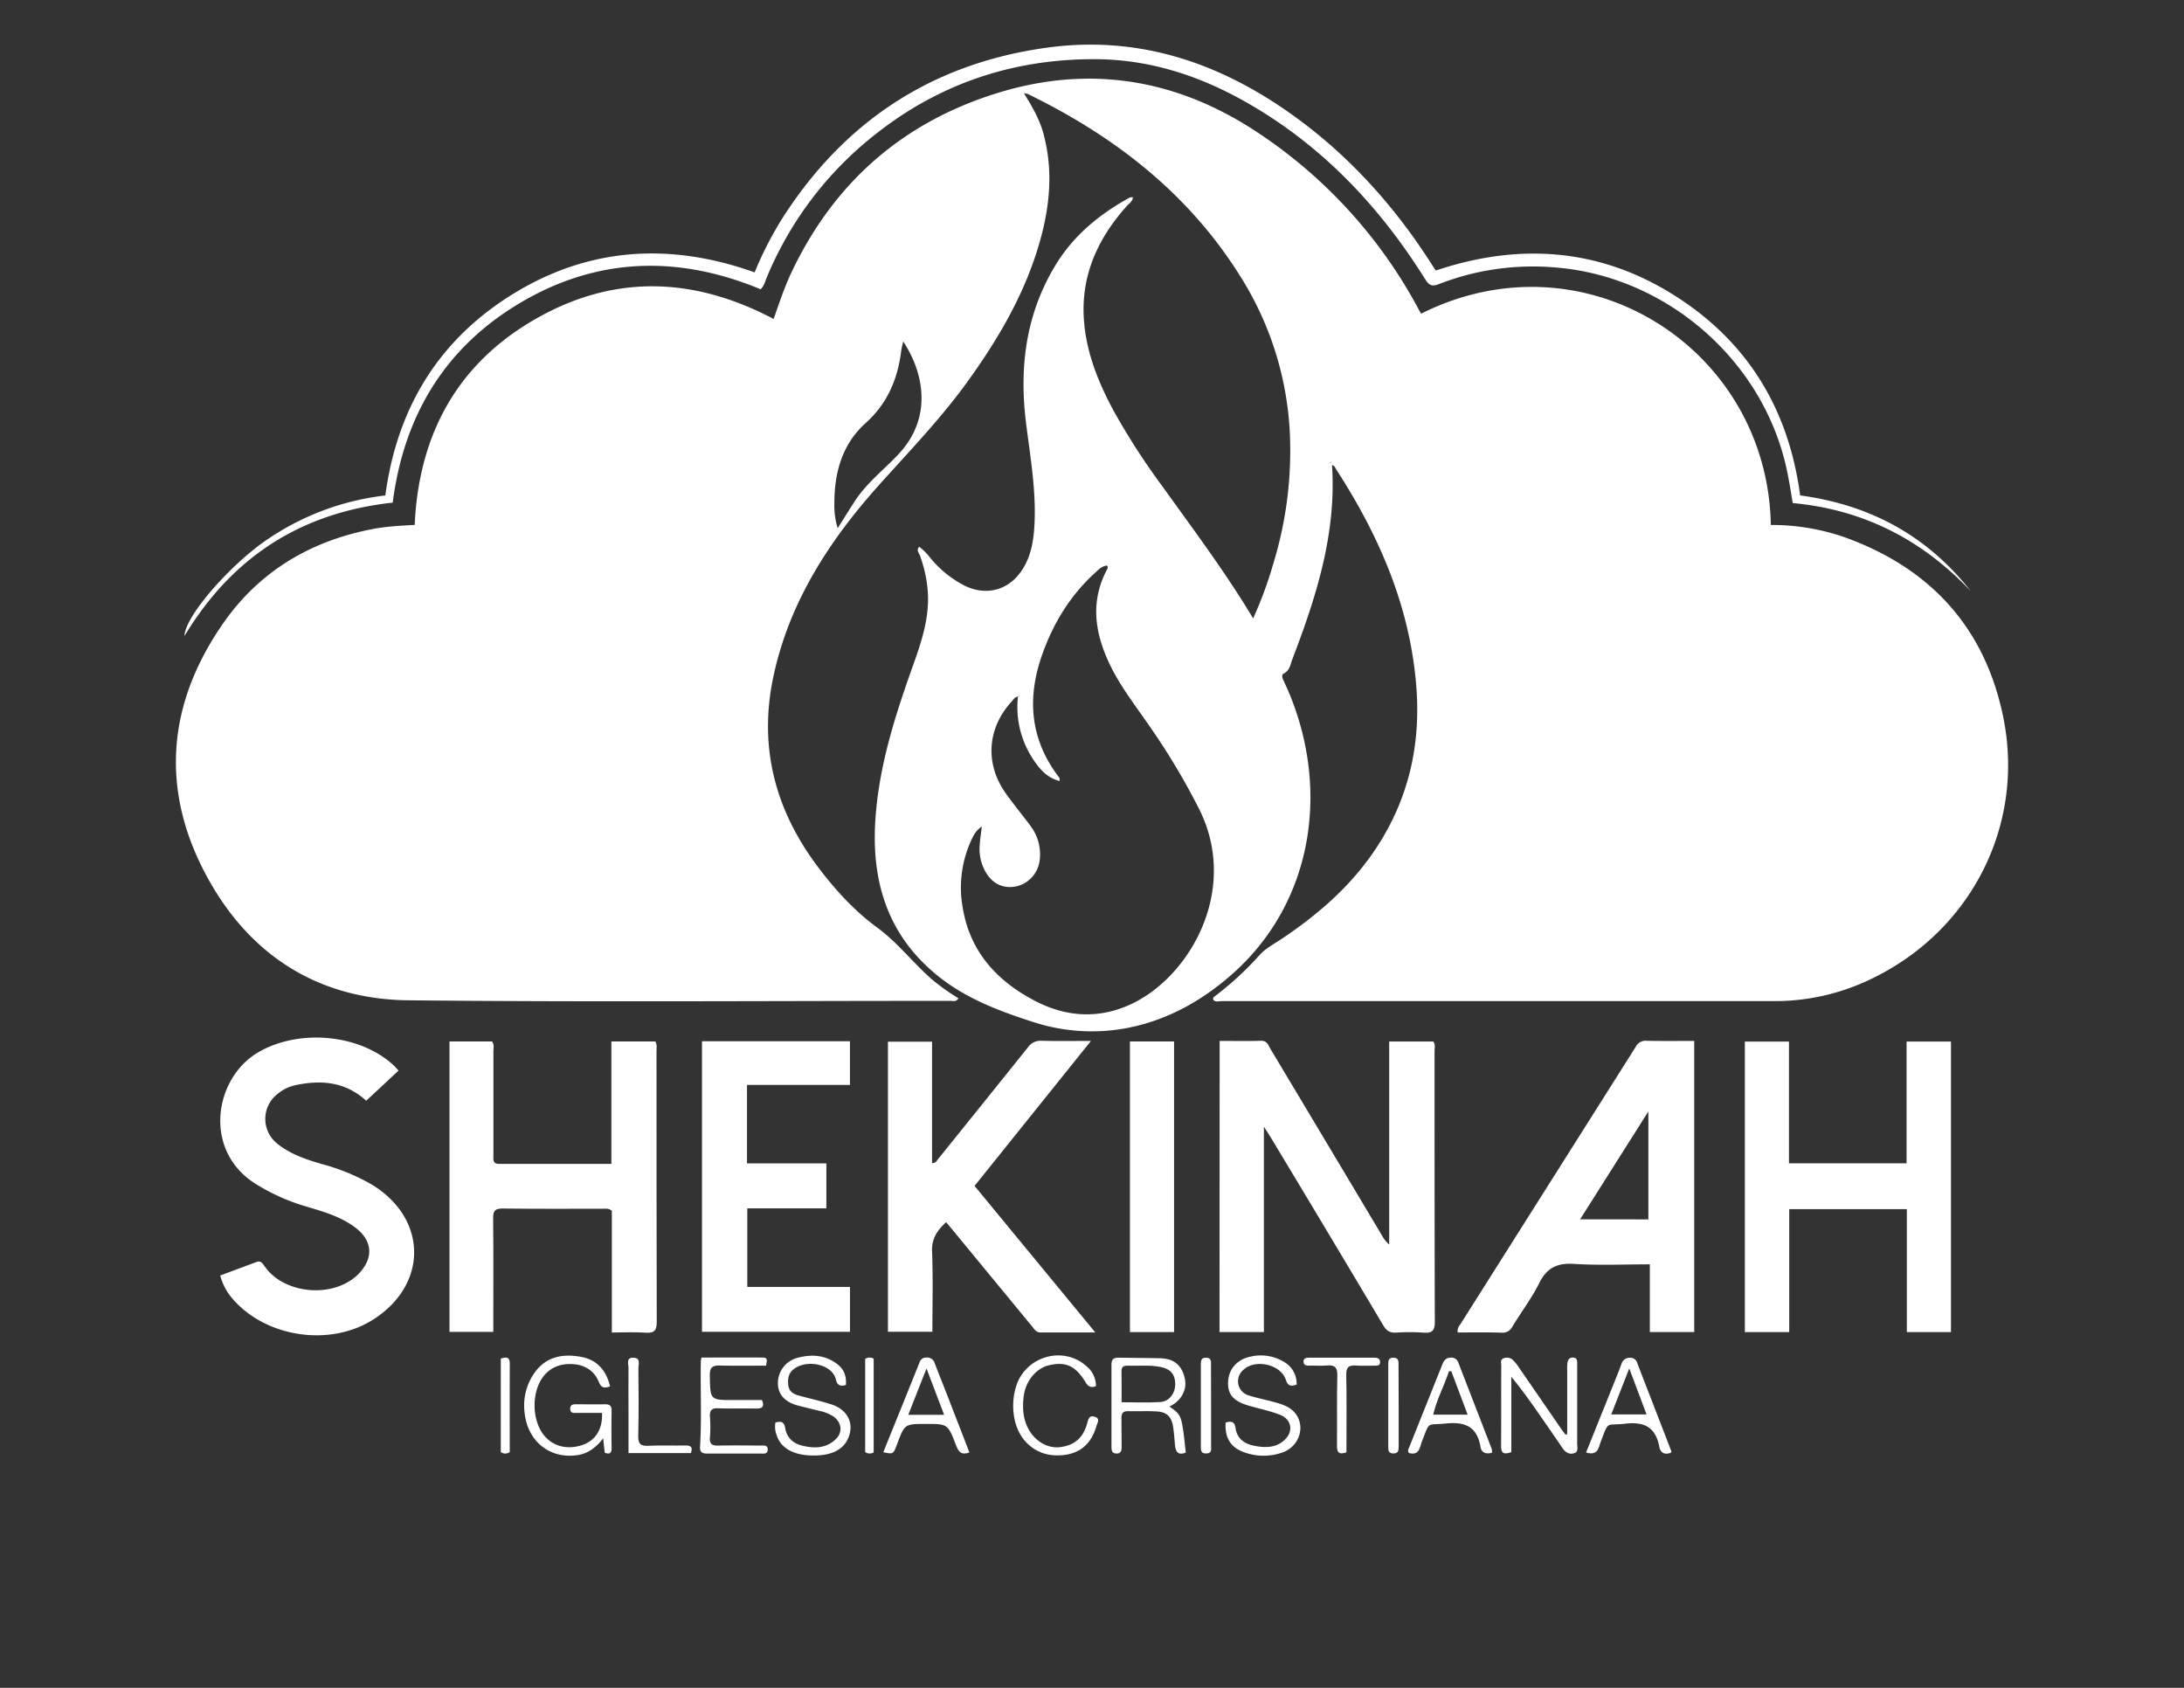 <svg id="Capa_1" data-name="Capa 1" xmlns="http://www.w3.org/2000/svg" viewBox="0 0 792 612"><rect x="0" y="0" width="792" height="612" fill="#333333" stroke="none"/><defs><style>.cls-1{fill:#fff;}</style></defs><path class="cls-1" d="M333.34,198.24a23.15,23.15,0,0,1,4.2,4.25,38.67,38.67,0,0,0,12.54,10c8.1,3.78,16.19,1.29,20.89-6.33,3.11-5,3.93-10.72,4.19-16.46.56-12.18-1.55-24.15-3.06-36.16-2.55-20.36-.13-39.74,10.78-57.58,6.57-10.75,15.94-18.37,26.83-24.34.24-.14.6-.06,1.13-.11-.13,1.6-1.39,2.26-2.19,3.16-10.58,11.8-16.76,25.31-15.57,41.45.86,11.62,5.1,22.24,10.54,32.42a252.83,252.83,0,0,0,17.86,27.74c11.22,15.64,22.78,31,32.95,47.94a141.4,141.4,0,0,0,7.28-19.73,139.67,139.67,0,0,0,6-48.17,116.81,116.81,0,0,0-17.64-55.67c-18.76-30.24-45.67-51.14-77.27-66.53a7.82,7.82,0,0,0-1.48-.28c3,4.81,5.61,9.32,7,14.38,3.63,13.13,2.48,26.12-1.14,39-5.19,18.57-14.73,35-25.84,50.49-9.69,13.57-21.24,25.53-32.35,37.9-18.1,20.17-32.72,42.52-38.51,69.6-5.47,25.6.6,48.57,16.22,69.25,6.2,8.21,13.15,15.83,21.43,21.89,7.46,5.47,13,12.83,19.84,18.78a76.85,76.85,0,0,0,9.59,6.83c-.86,1.45-2,.94-2.85.94-65.53,0-131.07.48-196.59-.2-32-.34-56.68-15.66-72.28-43.41C58,287.57,60.17,255.78,81,225.91c13.08-18.76,31.67-29.8,54.17-34.09,2.48-.48,5-.78,7.5-1s5-.34,7.71-.5c1.49-32.61,15.3-58.34,43.85-74.68s57.42-15.2,86.31,0c2-5.64,3.9-11.46,6.53-17,15.38-32.38,40.15-54.15,74.3-64.81s66.27-5.05,95.77,14.93a176.5,176.5,0,0,1,57.57,63.88c.2.38.45.73.68,1.08C574.51,84.08,641,126.08,642.17,190.35a80.64,80.64,0,0,1,26.16,4.24c31.46,11.11,51.52,32.83,58.15,65.58,7.86,38.88-11.49,76.87-47,94.34A80.19,80.19,0,0,1,643.86,363Q543.41,363,443,363c-1,0-2.19.46-3-.43a1,1,0,0,1,.43-1.25,114.59,114.59,0,0,0,16.49-15.19c2.12-2.29,5.07-3.84,7.72-5.61,12.36-8.26,23.55-17.74,32.29-29.91,13.14-18.31,18.37-38.84,16.72-61.11-2.16-29.17-13.4-55.1-29.12-79.34-.38-.58-.61-1.43-1.49-1.48,1.65,24.82-5.74,47.76-14.41,70.43-.7,1.81-.88,4-3.11,5.12-.81.39-.56,1.5-.15,2.36,17.25,36,12.38,79.79-19.17,107.18-11.37,9.88-24.4,16.82-39.2,19.29a68.46,68.46,0,0,1-32.32-2.49c-13-4.17-25.73-9-36.32-18.17-16.52-14.24-22.1-32.66-21-53.82,1.09-20.13,7.2-39,13.9-57.75,3.25-9.1,6.23-18.35,5-28.3a47,47,0,0,0-2.69-11.15C333.25,200.46,332.19,199.53,333.34,198.24Zm35.89,54.35c-1.16,0-1.65,1-2.28,1.7-8.92,9.59-9.87,22.48-2.34,33.2,2.9,4.15,6.17,8,9.17,12.1a17,17,0,0,1,3.27,12.14,11.07,11.07,0,0,1-8.29,9.62c-5,1.06-9-.89-11.54-5.54a16.73,16.73,0,0,1-1.93-9.55c.16-2.21.5-4.4.75-6.59a9.78,9.78,0,0,0-3.22,3.74,41.06,41.06,0,0,0-3.7,25.71c2.6,15.91,12.4,26.62,26.27,33.82,10.89,5.64,22.23,6.6,33.73,1.63,21.84-9.43,40.49-41.3,25.89-70.9a246.79,246.79,0,0,0-17.7-29.73c-5.32-7.8-11.26-15.21-15.26-23.87-5.13-11.1-6.61-22.25-.61-33.55.26-.5.45-1-.06-1.48a5.62,5.62,0,0,0-3.08,1.59c-9.8,8.52-16.39,19.18-20.58,31.36-5.39,15.7-4,30.48,6.39,43.94.15.19.09.55.18,1.26-4.39-1.1-7-4-9.23-7.27a34.27,34.27,0,0,1-5.9-23.41c.31.22.51.13.57-.22,0-.08-.08-.18-.13-.27Zm-65.46-61.06c2.26-3.58,4.16-6.62,6.1-9.64,4.33-6.75,10.74-11.6,16.12-17.38,11.51-12.38,9.81-28.08,1.56-40.7-.26,1.18-.59,2.24-.72,3.31-1.25,10.26-5,19.17-12.9,26.27-8.6,7.73-11.36,18-11.36,29.17A28.34,28.34,0,0,0,303.77,191.53Zm178.69-24c0,.07-.11.15-.09.2.1.28.24.28.36,0,0-.05,0-.15-.09-.2S482.53,167.52,482.46,167.51Z"/><path class="cls-1" d="M442.29,377.43c5.15,0,10.1.1,15-.05,2.26-.06,2.67,1.65,3.46,3q20.26,33.84,40.48,67.72a10.38,10.38,0,0,0,2.54,3.15V377.64h16c.83,1.09.45,2.34.45,3.51,0,32.71,0,65.41.1,98.12,0,3.28-1,4.17-4.11,3.93a74.33,74.33,0,0,0-9.9,0c-2.26.13-3.51-.64-4.68-2.62q-20.32-34.17-40.85-68.22c-.61-1-1.26-2-2.44-3.84V483h-16.1Z"/><path class="cls-1" d="M632.75,377.67h16v44.14h42.64V377.66h16.1V483h-16V438.42H648.84V483H632.75Z"/><path class="cls-1" d="M163,377.62h15.45c.86,1.19.48,2.44.48,3.6q0,18.84,0,37.67c0,1.5-.38,3.15,2.14,3.14,13.42,0,26.85,0,40.64,0v-44.4h15.94c.71,1.2.43,2.32.43,3.4,0,32.7,0,65.41.08,98.12,0,3.07-.67,4.33-4,4.08-3.93-.29-7.91-.07-12.28-.07V439c-1.26-1-2.29-.71-3.24-.72-12.12,0-24.23.08-36.34-.08-2.82,0-3.49.85-3.47,3.54.14,12.45.06,24.89.06,37.34v3.84H163Z"/><path class="cls-1" d="M528.61,483.14c-.21-1.74.69-2.52,1.26-3.42q31.65-50.06,63.29-100.12a4,4,0,0,1,4-2.22c5.69.13,11.39.05,17.23.05V483h-16.1V458.44c-9.47,0-18.5.43-27.46-.16-6.14-.4-9.89,1.41-12.67,7s-6.51,10.44-9.7,15.71a3.92,3.92,0,0,1-3.93,2.23C539.22,483.05,534,483.14,528.61,483.14Zm69.15-41V403L573,442.12Z"/><path class="cls-1" d="M397.2,483.14c-7.36,0-13.6,0-19.84,0-1.66,0-2.25-1.18-3.07-2.16l-27.72-33.66c-1.11-1.36-2.25-2.7-3.48-4.17-3.12,2.93-5.27,5.84-5.09,10.51.38,9.65.12,19.34.12,29.23H322V377.7h16v44.05c1.46,0,1.75-1,2.25-1.57q16.29-20.18,32.5-40.4a5.51,5.51,0,0,1,5-2.4c5.61.15,11.23.05,17.88.05L353.41,430Z"/><path class="cls-1" d="M275.82,104.88c-29.57-12.28-58.76-11.69-86.59,4.59-27.63,16.16-42.74,41-46.82,72.78-32.8,3.57-58,19.33-75.49,48.33.07-7.05,16.62-25.87,29.82-34.84a95.34,95.34,0,0,1,43-16.09c4.23-31.75,19.47-56.77,46.92-73.44s56.72-18.25,87-7.45a129.65,129.65,0,0,1,10.25-19.93c22.5-35,54.16-55.74,95.46-61.51,32.1-4.49,60.74,4.59,86.9,22.65,21.58,14.9,38.93,33.92,53,56,.41.65.85,1.28,1.41,2.12,29.84-10,58.76-8.21,85.76,8.54s42.17,41.4,46.36,73c25.18,3.39,46,14.5,61.86,34.71-17.55-18.59-38.83-29.56-64.53-31.93-.69-3.93-1.27-7.82-2.08-11.66-8.27-39.61-43.18-70.3-83.53-73.73a94.18,94.18,0,0,0-42.75,6c-2.49,1-3.56.43-4.92-1.74C500.39,75,479.66,53,452.6,37.46c-17.37-10-36-16.09-56.18-16C367.33,21.5,341,30.25,318,48.27A128.44,128.44,0,0,0,278,100.73C277.43,102.11,277.12,103.67,275.82,104.88Z"/><path class="cls-1" d="M144.54,388.18,132.8,399.12c-7.46-6.83-16.15-7.62-25.4-5.7a15.24,15.24,0,0,0-6.78,3.26,11.44,11.44,0,0,0,.23,18.23c4.69,3.68,10.24,5.53,15.85,7.16a75.2,75.2,0,0,1,18,7.37c20.51,12.34,20.67,36.56.31,49.22-15.73,9.78-38.85,6.18-50.84-7.92a21.12,21.12,0,0,1-4.31-8.25L93,457.59c1.46-.55,2.08.29,2.85,1.41,7.28,10.66,26,11.94,34.63,2.42,4.94-5.45,4.52-11.43-1.24-16-5.3-4.2-11.69-6-18-7.89a73.5,73.5,0,0,1-18.88-8.48c-18.92-12.21-14.57-38.23,1.3-47.5,14.64-8.55,36.65-6.7,49,4.65C143.21,386.71,143.7,387.29,144.54,388.18Z"/><path class="cls-1" d="M254.57,377.55h53.65v15.84H270.89v28.45h28.78v16.3H271v28.49h37.24V482.9H254.57Z"/><path class="cls-1" d="M409.76,377.63h16V483h-16Z"/><path class="cls-1" d="M568.33,520q0-11.57,0-23.11a19.36,19.36,0,0,1,.06-2.64c.17-1.18.73-2.12,2.14-2s1.43,1.11,1.42,2.17c0,2.31,0,4.63,0,6.94,0,7.38,0,14.76,0,22.14,0,1.23.57,2.88-1.11,3.43s-3.16-.29-4.19-1.82c-2.28-3.37-4.61-6.72-6.92-10.06-3.68-5.32-7.37-10.63-11.67-15.84v27.32c-2.79,1-3.73.36-3.71-2.28.08-9.69,0-19.38.06-29.07,0-.92-.46-2.12.77-2.63a3.12,3.12,0,0,1,3.41.54,14.59,14.59,0,0,1,2.08,2.54q7.59,11,15.15,22c.59.87,1.24,1.7,1.87,2.55Z"/><path class="cls-1" d="M221.23,502.67c-2.25.92-3.27.38-4.08-1.61-1.7-4.21-5.32-6.24-9.59-6.45-4.45-.22-8.45,1.27-11.08,5.28-3.64,5.53-3.47,14.67.39,20,3.23,4.47,8.75,6,14.45,4,4.67-1.65,7.26-5.69,7-11.58-3,0-6,0-9,0-1.18,0-2.64.28-2.54-1.63.08-1.57,1.3-1.5,2.43-1.5,3.41,0,6.83.07,10.24,0,1.7,0,2.37.59,2.34,2.31-.07,4.51-.08,9,0,13.54,0,1.86-.64,2.42-2.5,1.71-.15-1.45-.31-2.94-.55-5.22-2.75,3.5-5.66,5.6-9.52,6.13-10,1.37-18-5.15-19-15.59a20.54,20.54,0,0,1,3.67-14.38c4.21-5.86,10.29-6.89,16.81-5.69C216.44,493,219.83,496.83,221.23,502.67Z"/><path class="cls-1" d="M470.21,502.07c-2.11.66-3.17.54-3.9-1.72-1.85-5.7-11.18-7.74-15.49-3.58a5.35,5.35,0,0,0,2,9.2c3.23,1,6.59,1.67,9.87,2.58s6.51,2.19,8.1,5.64c2.2,4.79-.44,10.68-5.84,12.51a20.44,20.44,0,0,1-14.23-.29c-4.59-1.78-6.59-5.26-6.26-10.6,1.84-.51,3.22-.61,3.59,2,.54,3.76,3.14,5.68,6.66,6.39,4.23.85,8.41.88,11.63-2.61,2.73-3,1.82-7.05-2.12-8.58-3.67-1.43-7.58-2.23-11.38-3.33-5.51-1.59-7.67-4.07-7.49-8.55.18-4.73,3.31-8.32,8.33-9.27a16.25,16.25,0,0,1,11.8,1.86A9.13,9.13,0,0,1,470.21,502.07Z"/><path class="cls-1" d="M424.07,510c4.49,3.09,4.49,3.09,5.94,16.71-2.8,1.1-3.73-.32-3.93-2.84-.18-2.2-.34-4.4-.67-6.57-.55-3.59-2.3-5.33-5.88-5.53s-7,0-10.56-.09c-1.77,0-2.31.81-2.29,2.42.06,3.52,0,7,.07,10.57,0,1.37-.22,2.43-1.94,2.37-1.49-.06-1.75-1-1.75-2.24,0-10,0-20,0-30.07,0-1.9.83-2.48,2.61-2.44,5.07.12,10.13.07,15.19.21s7.94,2.76,8.86,7.66C430.46,504.12,428.25,508.06,424.07,510Zm-17.34-1.56c5,0,9.55.23,14.1-.08,3.21-.22,5.35-3.18,5.35-6.44,0-3.61-1.74-5.56-5.36-6.28-4-.79-8.08-.32-12.12-.45-1.36,0-2,.53-2,1.94C406.75,500.71,406.73,504.31,406.73,508.41Z"/><path class="cls-1" d="M306.76,502.19c-2,.62-3.18.09-3.6-1.87-1.22-5.64-10.43-7.56-15.24-3.95-2,1.51-2.34,3.62-2.05,5.91s1.8,3.18,3.72,3.71c4,1.11,8.12,2,12.07,3.29,5.64,1.91,8,6.62,6.16,11.61-1.77,4.8-6.32,7.08-13.71,6.85-6.74-.21-11.23-2.9-12.57-7.68a8,8,0,0,1-.33-4.26c1.94-.52,3.11-.43,3.52,2,.61,3.6,3,5.7,6.6,6.48,4.4,1,8.61.78,11.95-2.65,2.4-2.47,1.84-5.94-1-8a14.93,14.93,0,0,0-5.18-2.06c-2.66-.68-5.34-1.29-8-2-4.58-1.28-7-4.08-7-8a9.45,9.45,0,0,1,6.79-9.15c5.06-1.42,10.05-1.25,14.48,2C306,496.36,307,498.74,306.76,502.19Z"/><path class="cls-1" d="M397.44,502.6c-1.83.72-2.86.13-3.73-1.31-3.61-6-7.09-7.65-13.21-6.28-4.79,1.07-8.68,5.8-9.31,11.59-.44,4-.21,7.89,1.77,11.54,2.38,4.41,6.87,7.08,11.28,6.6,5.27-.58,8.52-3.28,10-8.6.42-1.49.67-3,2.63-2.47,2.3.61,1.06,2.28.71,3.5-2.11,7.31-7.24,10.85-15.07,10.52-7.24-.31-13-5.45-14.57-13a23.86,23.86,0,0,1,.46-11.75c3.29-11.22,17.3-15.23,25.77-7.41A9.22,9.22,0,0,1,397.44,502.6Z"/><path class="cls-1" d="M541.1,526.71c-2.4.75-3.89-.09-4.23-2.13-1.24-7.33-5.62-9.13-12.57-8.43-7.16.72-5.68-1-8.6,6.36-.85,2.15-.94,5.4-4.78,4.33-.61-.81-.11-1.49.16-2.18,4-10,8-20,12-30,.59-1.49,1.39-2.38,3.1-2.39a2.62,2.62,0,0,1,2.71,1.92q6,15.51,12,31A7.26,7.26,0,0,1,541.1,526.71Zm-14.79-29.48-.86-.05c-1.71,5.29-4.44,10.2-5.7,15.76h12.47C530.16,507.47,528.23,502.35,526.31,497.23Z"/><path class="cls-1" d="M575.17,526.66c2.91-7.23,5.74-14.25,8.55-21.27,1.48-3.68,3-7.35,4.36-11.06a3,3,0,0,1,3-2,2.55,2.55,0,0,1,2.68,2q6.13,15.84,12.26,31.69c.07.18,0,.42-.06.71-2.17.87-3.79.16-4.21-2.07-1.33-7-5.24-9.25-12.29-8.45-7.33.84-5.91-1.31-8.93,6.43C579.71,524.76,579.57,528,575.17,526.66Zm15.66-30.48c-2.35,6-4.4,11.23-6.52,16.67H597.1C595,507.28,593.06,502.12,590.83,496.18Z"/><path class="cls-1" d="M277.81,495.18c-5.62,0-11.21.1-16.8-.05-2.69-.07-3.64.74-3.6,3.56.16,9,0,9,8.91,8.95h10c.93,2.29.25,3.13-2,3.09-4.63-.08-9.25.07-13.87-.1-2.37-.09-3.11.74-3,3a49.31,49.31,0,0,1,0,7.59c-.22,2.5.93,3,3.09,2.94,5.07-.1,10.13-.05,15.2,0,1.15,0,2.69-.38,2.66,1.5,0,1.6-1.36,1.4-2.46,1.4-6.49,0-13,0-19.49,0-1.79,0-2.7-.53-2.59-2.43.63-10.22.12-20.46.28-30.68,0-.43.1-.85.21-1.71,7.47,0,14.91-.05,22.36,0C278.65,492.29,278,493.74,277.81,495.18Z"/><path class="cls-1" d="M351.54,526.64c-3.44,1.26-4.12-.85-5-3-2.87-7.35-2.91-7.33-10.79-7.33-7.68,0-7.68,0-10.44,7.35-1.37,3.66-1.37,3.66-5,2.91,4.41-10.9,8.81-21.74,13.16-32.61a2.41,2.41,0,0,1,2.47-1.71,2.77,2.77,0,0,1,3,2c1.66,4.31,3.37,8.59,5.05,12.89C346.46,513.57,349,520,351.54,526.64ZM336,496.21c-2.38,6-4.45,11.28-6.63,16.79h13C340.27,507.46,338.27,502.21,336,496.21Z"/><path class="cls-1" d="M227.92,526.89c0-5.34,0-10.39,0-15.43s-.07-10.35,0-15.52c0-1.39-1-3.75,1.84-3.64,2.7.11,1.73,2.39,1.75,3.81.07,8.15.15,16.3-.06,24.44-.08,3,.83,3.83,3.73,3.68,4.5-.24,9,0,13.54-.11,2.05,0,2.52.83,1.81,2.77Z"/><path class="cls-1" d="M488.26,526.61c-2.93,1-3.44-.2-3.42-2.45.08-8.46-.09-16.94.12-25.4.07-3-1-3.9-3.8-3.64-2.07.19-4.18,0-6.27.05-1,0-2.1,0-2.18-1.36s1-1.52,2-1.52c7.92,0,15.84,0,23.75,0,1.14,0,2,.3,2,1.61s-.95,1.29-1.9,1.28c-2.31,0-4.62.11-6.92-.05-2.55-.18-3.5.67-3.44,3.36.17,8.14.08,16.28.08,24.42C488.27,524.09,488.26,525.28,488.26,526.61Z"/><path class="cls-1" d="M507.21,509.84c0,4.83,0,9.67,0,14.51,0,1.41,0,2.72-2,2.66-1.77,0-1.79-1.24-1.78-2.52V494.8c0-1.28,0-2.48,1.8-2.51,2,0,1.94,1.3,1.93,2.7C507.2,499.94,507.21,504.89,507.21,509.84Z"/><path class="cls-1" d="M439.19,509.64c0,4.84,0,9.68,0,14.52,0,1.27.38,2.79-1.71,2.86s-2-1.29-2-2.66q0-14.68,0-29.37c0-1.34-.1-2.75,1.93-2.7s1.74,1.55,1.74,2.84Q439.2,502.39,439.19,509.64Z"/><path class="cls-1" d="M316.83,526.61a2.72,2.72,0,0,1-3.08-.11V492.75a2.78,2.78,0,0,1,3.08-.09Z"/><path class="cls-1" d="M184.85,526.53a2.82,2.82,0,0,1-3.24,0V492.61c2-.63,3.27-.67,3.26,1.94C184.82,505.2,184.85,515.84,184.85,526.53Z"/><path class="cls-1" d="M369.23,252.59l.37-.57c0,.09.15.19.13.27-.06.35-.26.44-.57.22Z"/><path class="cls-1" d="M482.46,167.51c.07,0,.15,0,.18,0s.11.15.09.2c-.12.27-.26.27-.36,0C482.35,167.66,482.43,167.58,482.46,167.51Z"/></svg>